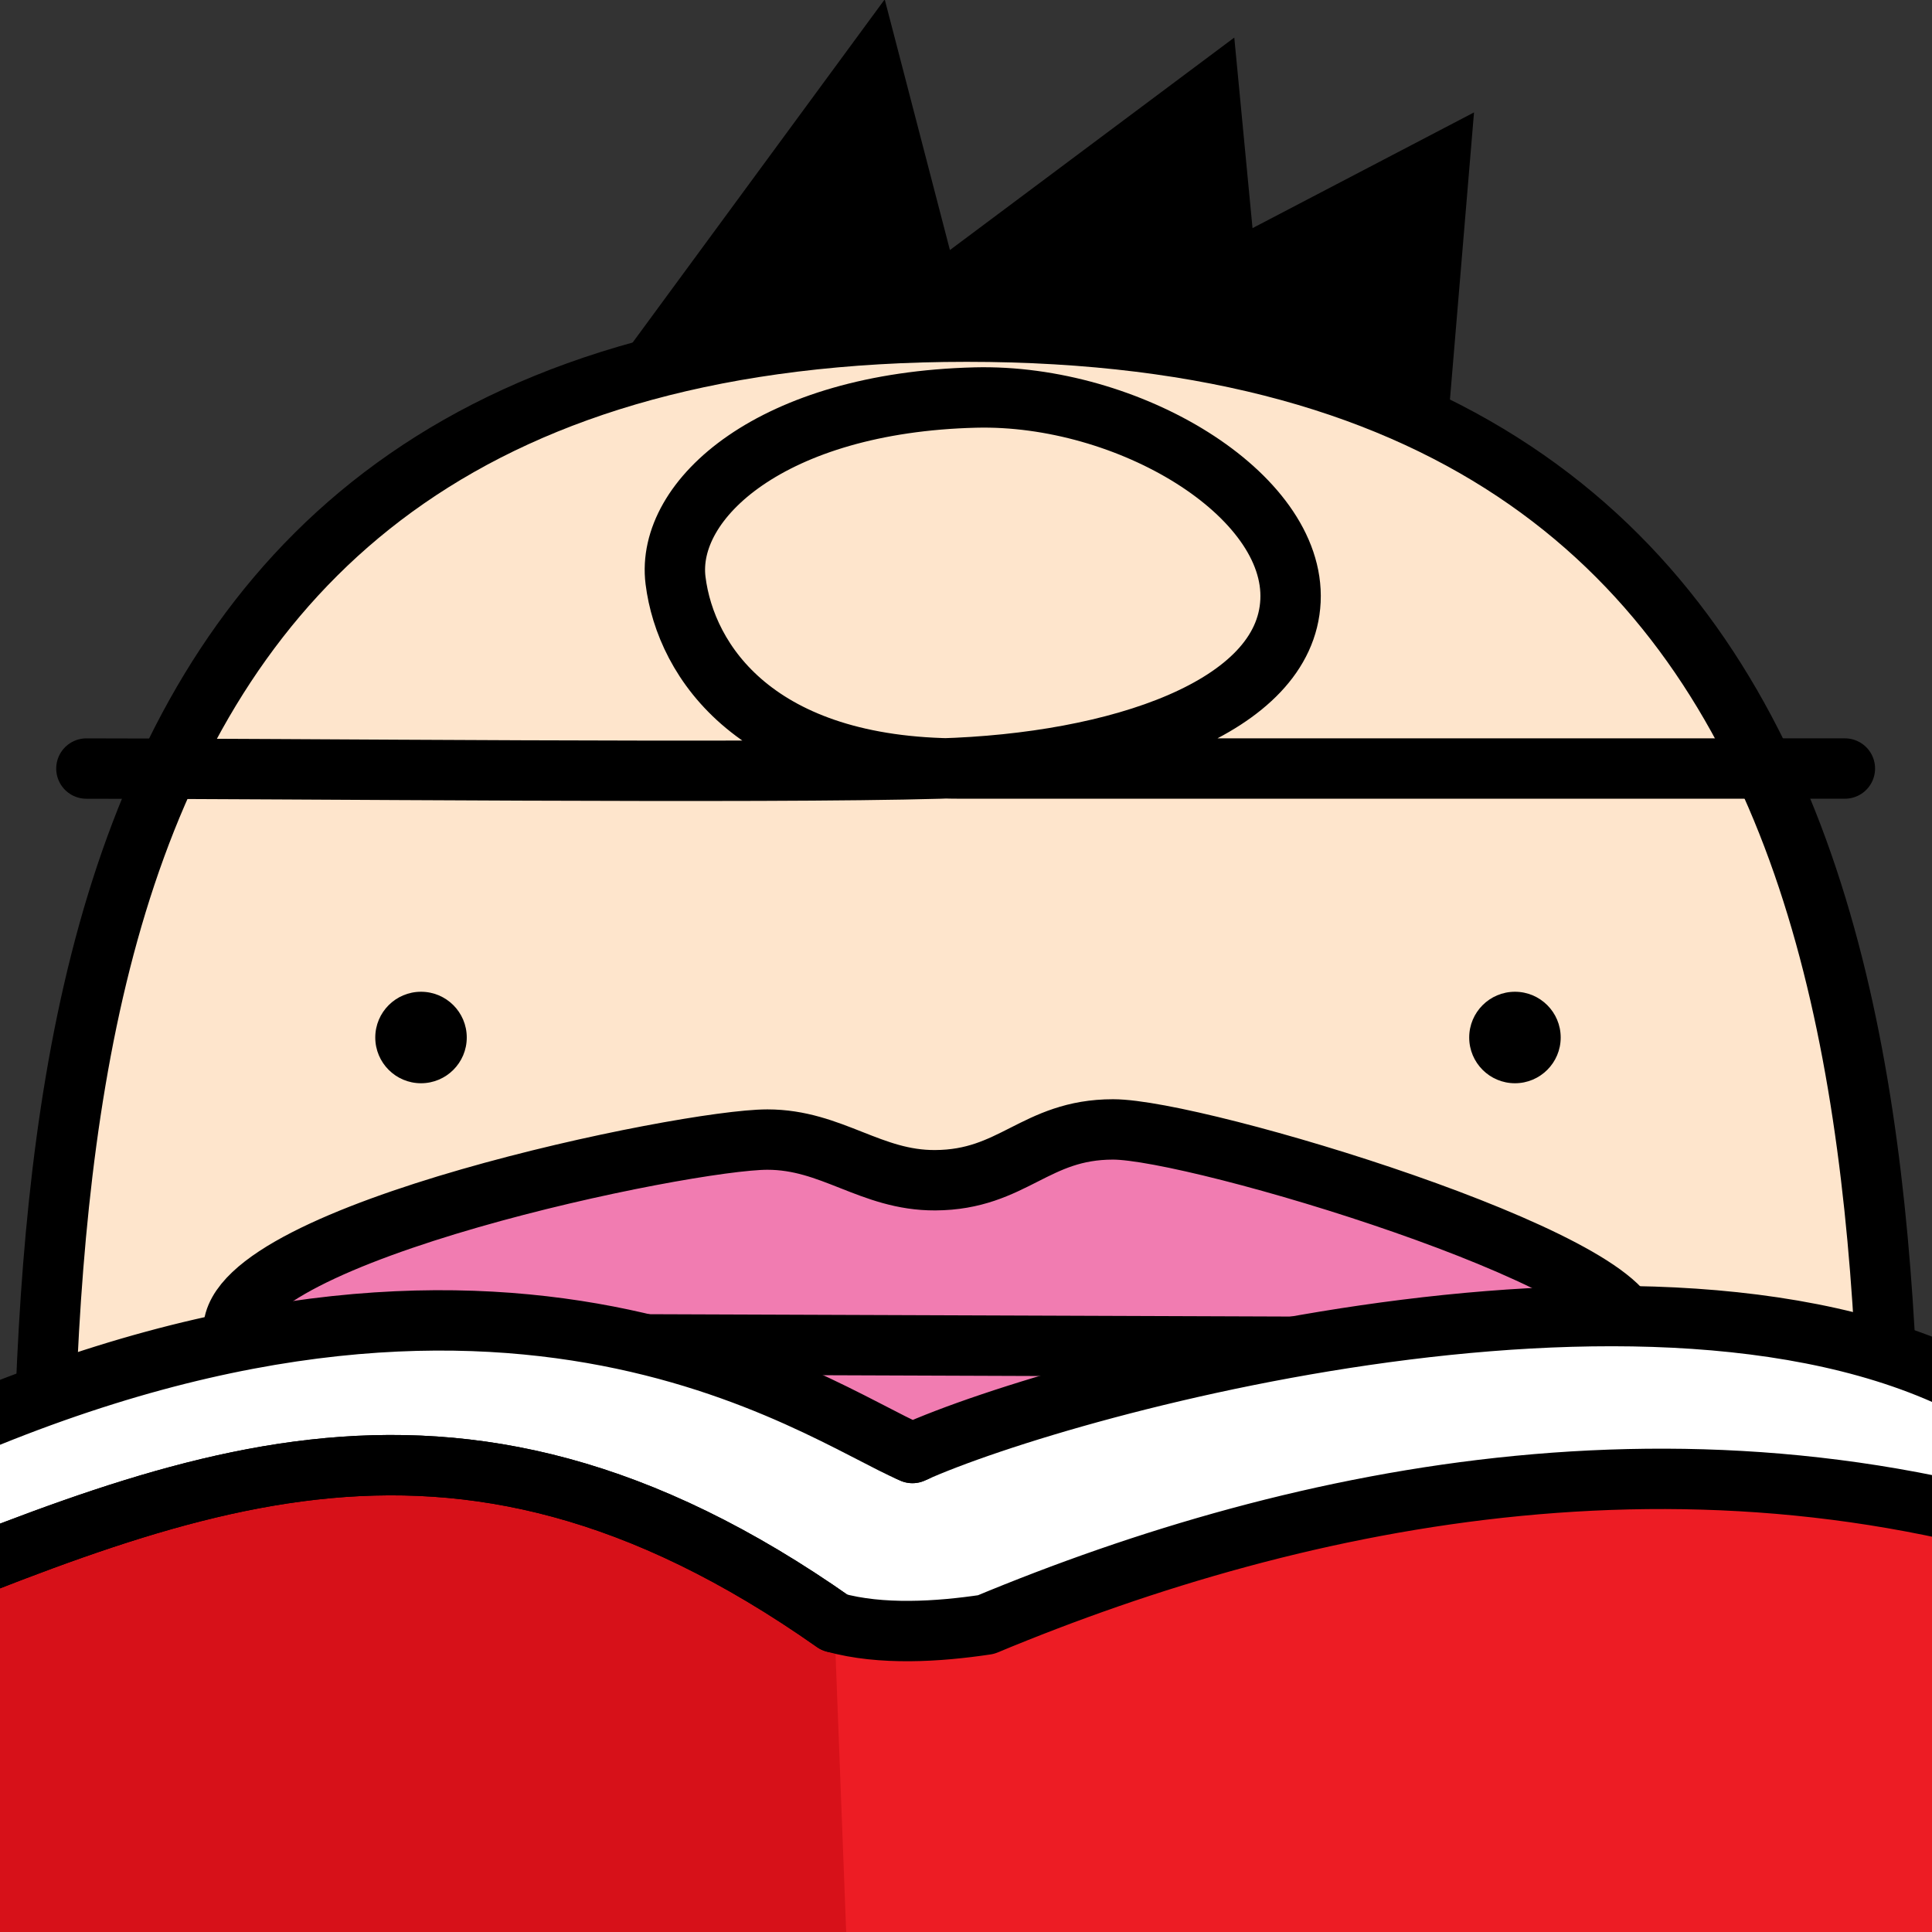 <?xml version="1.0" encoding="UTF-8" standalone="no"?>
<!-- Created with Inkscape (http://www.inkscape.org/) -->

<svg
   xmlns:dc="http://purl.org/dc/elements/1.1/"
   xmlns:cc="http://creativecommons.org/ns#"
   xmlns:rdf="http://www.w3.org/1999/02/22-rdf-syntax-ns#"
   xmlns:svg="http://www.w3.org/2000/svg"
   xmlns="http://www.w3.org/2000/svg"
   xmlns:sodipodi="http://sodipodi.sourceforge.net/DTD/sodipodi-0.dtd"
   xmlns:inkscape="http://www.inkscape.org/namespaces/inkscape"
   width="96"
   height="96"
   viewBox="0 0 96 96"
   id="svg2"
   version="1.1"
   inkscape:version="0.91 r13725"
   sodipodi:docname="favicon.svg"
   inkscape:export-filename="favicon256x256.png"
   inkscape:export-xdpi="240"
   inkscape:export-ydpi="240">
  <rect x="0" y="0" width="96" height="96" fill="#333333" stroke="none"/>
  <defs
     id="defs4">
    <clipPath
       clipPathUnits="userSpaceOnUse"
       id="clipPath4205">
      <rect
         style="fill:#d71119;fill-opacity:1;stroke:none;stroke-width:3;stroke-linecap:round;stroke-linejoin:round;stroke-miterlimit:4;stroke-dasharray:none;stroke-dashoffset:0;stroke-opacity:1"
         id="rect4207"
         width="96"
         height="96"
         x="0"
         y="956.362" />
    </clipPath>
  </defs>
  <sodipodi:namedview
     id="base"
     pagecolor="#ffffff"
     bordercolor="#666666"
     borderopacity="1.0"
     inkscape:pageopacity="0.0"
     inkscape:pageshadow="2"
     inkscape:zoom="3.959798"
     inkscape:cx="14.36004"
     inkscape:cy="6.9700971"
     inkscape:document-units="px"
     inkscape:current-layer="layer1"
     showgrid="false"
     units="px"
     inkscape:snap-global="true"
     inkscape:snap-bbox="true"
     inkscape:bbox-paths="true"
     inkscape:bbox-nodes="true"
     inkscape:snap-bbox-edge-midpoints="true"
     inkscape:snap-bbox-midpoints="true"
     inkscape:object-paths="true"
     inkscape:snap-intersection-paths="true"
     inkscape:object-nodes="true"
     inkscape:snap-smooth-nodes="true"
     inkscape:snap-midpoints="true"
     inkscape:snap-object-midpoints="true"
     inkscape:snap-center="true"
     inkscape:snap-text-baseline="true"
     inkscape:snap-page="true"
     inkscape:window-width="1440"
     inkscape:window-height="897"
     inkscape:window-x="-8"
     inkscape:window-y="-8"
     inkscape:window-maximized="1" />
  <g
     inkscape:groupmode="layer"
     id="layer2"
     inkscape:label="イケダム"
     sodipodi:insensitive="true"
     style="display:inline">
    <path
       style="fill:#000000;fill-opacity:1;stroke:none;stroke-width:5;stroke-linecap:round;stroke-linejoin:round;stroke-miterlimit:4;stroke-dasharray:none;stroke-dashoffset:0;stroke-opacity:1"
       d="M 19.033,33.905 43.961,-0.031 47.201,12.425 61.331,1.867 62.237,11.336 73.243,5.586 70.852,34.107"
       id="path4141"
       inkscape:connector-curvature="0"
       sodipodi:nodetypes="ccccccc" />
    <path
       style="fill:#fee5cc;fill-opacity:1;stroke:#000000;stroke-width:3;stroke-linecap:round;stroke-linejoin:round;stroke-miterlimit:4;stroke-dasharray:none;stroke-dashoffset:0;stroke-opacity:1"
       d="m 2.143,90.229 c 0,-30.021 -3.047,-73.75 45.893,-73.75 48.929,0 45.893,44.107 45.893,73.75"
       id="path4139"
       inkscape:connector-curvature="0"
       sodipodi:nodetypes="csc" />
    <path
       style="fill:none;fill-opacity:1;stroke:#000000;stroke-width:3;stroke-linecap:round;stroke-linejoin:round;stroke-miterlimit:4;stroke-dasharray:none;stroke-dashoffset:0;stroke-opacity:1"
       d="m 4.293,38.189 c 10.105,0 33.567,0.253 42.406,0 8.839,-0.253 17.173,-3.03 17.425,-8.334 0.253,-5.303 -8.067,-10.291 -15.657,-10.102 -10.102,0.253 -15.405,5.051 -14.9,9.091 0.505,4.041 4.041,9.344 14.142,9.344 l 43.962,0"
       id="path4143"
       inkscape:connector-curvature="0"
       sodipodi:nodetypes="csssssc" />
    <circle
       style="fill:#000000;fill-opacity:1;stroke:none;stroke-width:3;stroke-linecap:round;stroke-linejoin:round;stroke-miterlimit:4;stroke-dasharray:none;stroke-dashoffset:0;stroke-opacity:1"
       id="path4145"
       cx="75.277"
       cy="51.553"
       r="2.273" />
    <circle
       r="2.273"
       cy="51.553"
       cx="20.92"
       id="circle4147"
       style="fill:#000000;fill-opacity:1;stroke:none;stroke-width:3;stroke-linecap:round;stroke-linejoin:round;stroke-miterlimit:4;stroke-dasharray:none;stroke-dashoffset:0;stroke-opacity:1" />
    <path
       style="fill:#f17cb1;fill-opacity:1;stroke:#000000;stroke-width:3;stroke-linecap:round;stroke-linejoin:round;stroke-miterlimit:4;stroke-dasharray:none;stroke-dashoffset:0;stroke-opacity:1"
       d="m 11.596,66.095 c 0.027,-4.842 22.45,-9.47 26.537,-9.47 3.2,0 5.134,2.036 8.334,2.02 3.878,-0.019 4.961,-2.525 8.839,-2.525 4.218,0 25.739,6.515 25.739,9.975 0,4.25 -7.955,14.268 -34.724,14.268 -26.769,0 -34.757,-8.406 -34.724,-14.268 z"
       id="path4149"
       inkscape:connector-curvature="0"
       sodipodi:nodetypes="sssssss" />
    <path
       style="fill:none;fill-opacity:1;stroke:#000000;stroke-width:3;stroke-linecap:round;stroke-linejoin:round;stroke-miterlimit:4;stroke-dasharray:none;stroke-dashoffset:0;stroke-opacity:1"
       d="m 11.617,66.726 68.943,0.253"
       id="path4151"
       inkscape:connector-curvature="0" />
  </g>
  <g
     inkscape:label="本"
     inkscape:groupmode="layer"
     id="layer1"
     transform="translate(0,-956.362)"
     style="display:inline">
    <g
       id="g4186"
       clip-path="url(#clipPath4205)">
      <path
         sodipodi:nodetypes="ccccccc"
         inkscape:connector-curvature="0"
         id="path4136"
         d="m -5.396,1028.892 c 30,-14.286 45.937,-2.352 50.735,-0.332 7.576,-3.424 39.519,-12.243 54.737,-2.015 l 5.484,7.381 -60.104,5.051 -54.296,-1.768 z"
         style="fill:#ffffff;fill-opacity:1;stroke:#000000;stroke-width:3;stroke-linecap:round;stroke-linejoin:round;stroke-miterlimit:4;stroke-dasharray:none;stroke-dashoffset:0;stroke-opacity:1" />
      <path
         inkscape:connector-curvature="0"
         id="path4153"
         d="m 45.182,1028.487 c 0.048,0.021 0.112,0.055 0.158,0.074 0.047,-0.021 0.117,-0.05 0.166,-0.072 l -0.324,0 z"
         style="fill:#ffffff;fill-opacity:1;stroke:#000000;stroke-width:3;stroke-linecap:round;stroke-linejoin:round;stroke-miterlimit:4;stroke-dasharray:none;stroke-dashoffset:0;stroke-opacity:1" />
      <path
         sodipodi:nodetypes="ccccccc"
         inkscape:connector-curvature="0"
         id="path4164"
         d="m -8.839,1037.21 7.576,37.881 100.763,5.051 6.061,-46.215 c -20.556,-7.653 -40.914,-3.355 -56.566,3.16 -2.369,0.355 -5.216,0.537 -7.538,-0.109 -19.36,-13.628 -32.924,-6.691 -50.296,0.232 z"
         style="fill:#ed1c24;fill-opacity:1;stroke:none;stroke-width:3;stroke-linecap:round;stroke-linejoin:round;stroke-miterlimit:4;stroke-dasharray:none;stroke-dashoffset:0;stroke-opacity:1" />
      <path
         inkscape:connector-curvature="0"
         id="path4168"
         d="m 41.457,1036.978 c -19.36,-13.628 -32.924,-6.691 -50.296,0.232 l 7.576,37.881 44.265,2.219"
         style="fill:#d71119;fill-opacity:1;stroke:#000000;stroke-width:3;stroke-linecap:round;stroke-linejoin:round;stroke-miterlimit:4;stroke-dasharray:none;stroke-dashoffset:0;stroke-opacity:1" />
      <path
         style="fill:none;fill-opacity:1;stroke:#000000;stroke-width:3;stroke-linecap:round;stroke-linejoin:round;stroke-miterlimit:4;stroke-dasharray:none;stroke-dashoffset:0;stroke-opacity:1"
         d="m -8.839,1037.21 7.576,37.881 100.763,5.051 6.061,-46.215 c -20.556,-7.653 -40.914,-3.355 -56.566,3.16 -2.369,0.355 -5.216,0.537 -7.538,-0.109 -19.36,-13.628 -32.924,-6.691 -50.296,0.232 z"
         id="path4166"
         inkscape:connector-curvature="0"
         sodipodi:nodetypes="ccccccc" />
    </g>
  </g>
</svg>

